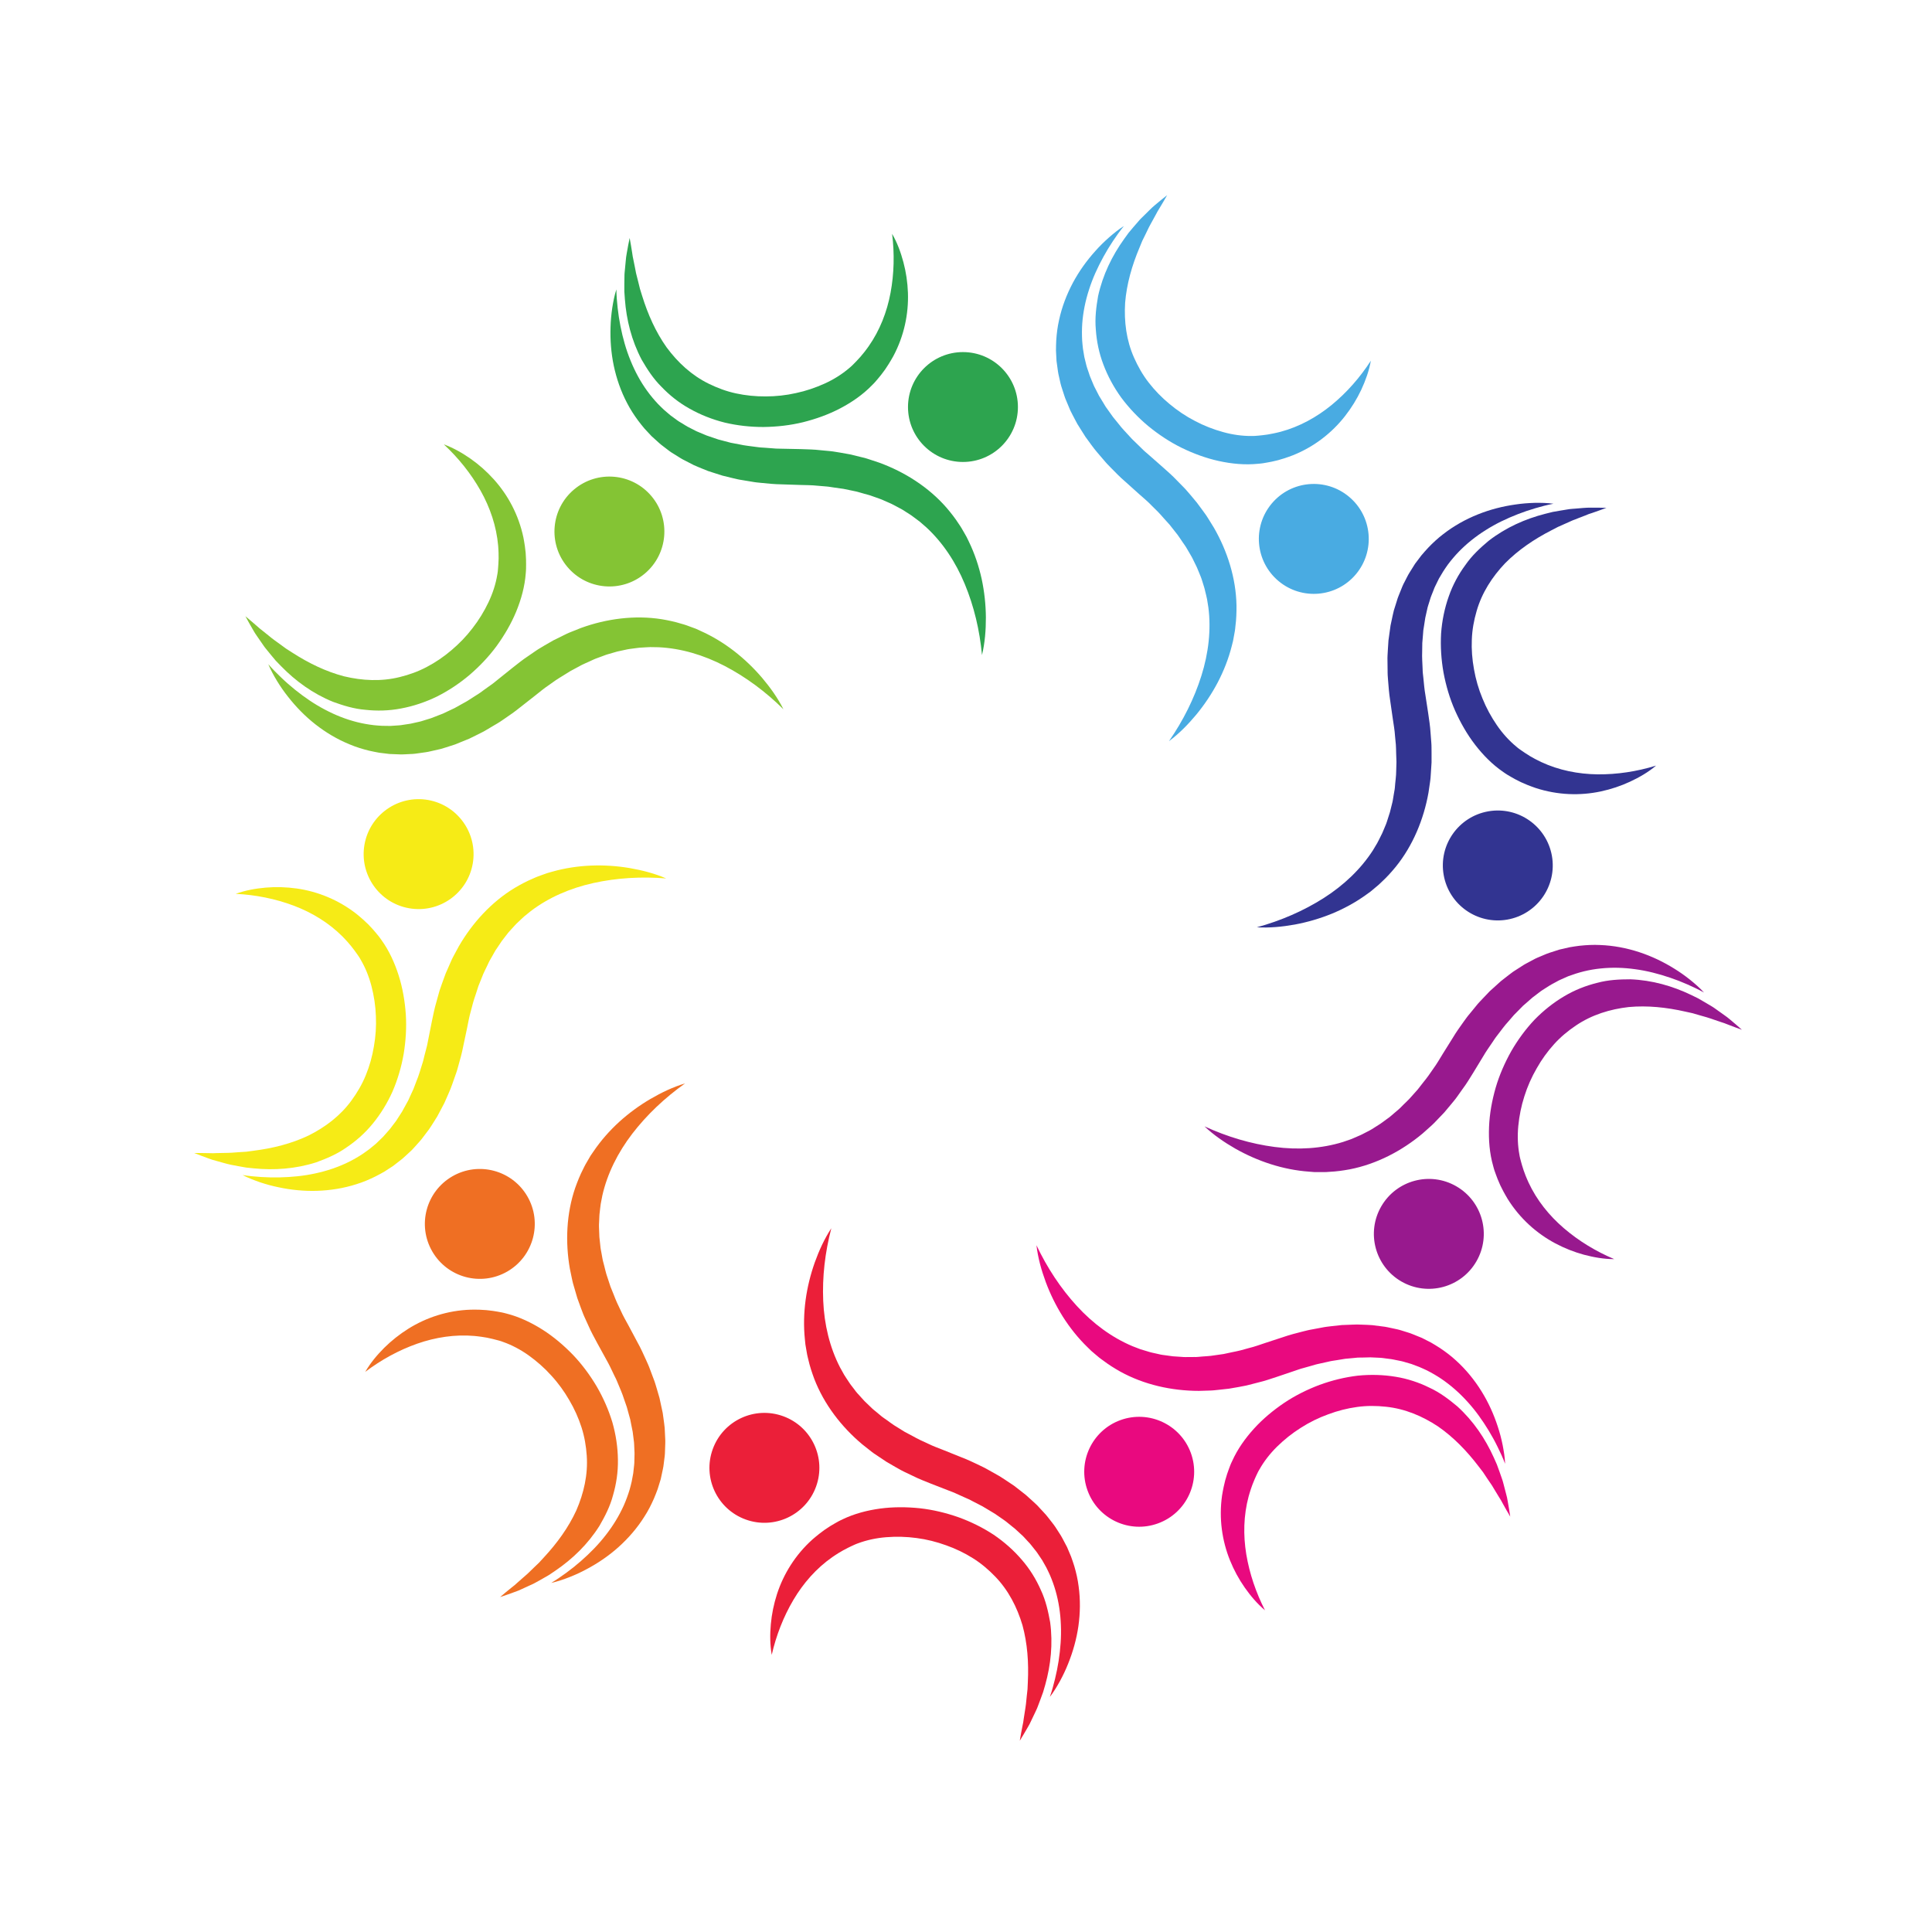 <svg xmlns="http://www.w3.org/2000/svg" xmlns:xlink="http://www.w3.org/1999/xlink" width="500" zoomAndPan="magnify" viewBox="0 0 375 375" height="500" preserveAspectRatio="xMidYMid meet" version="1.0"><defs><clipPath id="2038851778"><path d="M 212 37.875 L 267 37.875 L 267 91 L 212 91 Z M 212 37.875 " clip-rule="nonzero"/></clipPath><clipPath id="414c942efd"><path d="M 288 190 L 338.25 190 L 338.25 245 L 288 245 Z M 288 190 " clip-rule="nonzero"/></clipPath><clipPath id="a5e7e5cc88"><path d="M 149 292 L 205 292 L 205 337.875 L 149 337.875 Z M 149 292 " clip-rule="nonzero"/></clipPath><clipPath id="cf4a09eb62"><path d="M 37.5 172 L 79 172 L 79 227 L 37.5 227 Z M 37.5 172 " clip-rule="nonzero"/></clipPath></defs><path fill="#84c434" d="M 52.078 128.918 C 52.879 129.844 53.723 130.699 54.594 131.523 C 55.453 132.355 56.355 133.137 57.273 133.879 C 59.117 135.359 61.043 136.68 63.074 137.738 C 65.094 138.812 67.195 139.637 69.332 140.172 C 70.398 140.438 71.477 140.629 72.551 140.754 C 73.094 140.793 73.629 140.871 74.168 140.879 C 74.711 140.879 75.246 140.887 75.781 140.902 L 77.391 140.793 C 77.66 140.789 77.926 140.734 78.191 140.695 L 78.988 140.574 C 79.254 140.527 79.52 140.508 79.785 140.449 L 80.574 140.27 C 81.102 140.145 81.629 140.062 82.145 139.875 L 83.695 139.395 L 85.223 138.801 L 85.988 138.504 L 86.734 138.148 L 88.227 137.445 C 88.711 137.18 89.188 136.895 89.68 136.633 C 90.164 136.359 90.66 136.113 91.125 135.789 L 92.543 134.883 C 92.777 134.73 93.02 134.594 93.246 134.422 L 93.93 133.922 C 94.387 133.582 94.848 133.262 95.309 132.934 C 95.777 132.621 96.207 132.234 96.656 131.883 L 99.434 129.656 C 100.438 128.871 101.418 128.066 102.496 127.359 L 104.082 126.27 C 104.34 126.082 104.621 125.926 104.898 125.758 L 105.73 125.258 C 106.293 124.938 106.844 124.609 107.41 124.293 L 109.16 123.43 L 110.035 122.996 C 110.324 122.852 110.641 122.746 110.938 122.617 C 111.547 122.363 112.156 122.121 112.77 121.887 C 117.699 120.098 123.172 119.359 128.422 120.188 C 129.727 120.406 131.02 120.68 132.273 121.074 C 132.59 121.172 132.91 121.242 133.215 121.359 L 134.137 121.699 L 135.055 122.035 L 135.941 122.441 C 138.312 123.496 140.508 124.844 142.512 126.391 C 144.508 127.941 146.32 129.684 147.93 131.574 C 149.527 133.465 150.969 135.484 152.066 137.668 C 148.609 134.25 144.758 131.398 140.66 129.262 C 136.566 127.133 132.195 125.836 127.844 125.629 L 126.215 125.602 C 125.672 125.613 125.133 125.664 124.594 125.691 C 124.055 125.699 123.52 125.801 122.98 125.863 L 122.18 125.969 C 121.91 125.996 121.648 126.07 121.383 126.121 C 120.855 126.242 120.324 126.34 119.797 126.465 C 119.277 126.629 118.754 126.773 118.234 126.918 C 117.707 127.051 117.199 127.262 116.691 127.449 L 115.922 127.73 C 115.668 127.832 115.406 127.914 115.16 128.039 C 114.168 128.527 113.145 128.898 112.18 129.465 L 110.715 130.254 C 110.238 130.535 109.766 130.84 109.293 131.137 C 108.824 131.441 108.332 131.707 107.871 132.031 L 106.492 133.008 C 105.555 133.629 104.688 134.375 103.793 135.074 L 100.906 137.336 C 99.93 138.137 98.867 138.859 97.812 139.582 L 97.02 140.117 C 96.758 140.297 96.469 140.449 96.195 140.617 L 94.531 141.602 C 93.988 141.949 93.398 142.227 92.82 142.52 C 92.242 142.816 91.656 143.102 91.07 143.383 L 89.25 144.121 L 88.344 144.492 L 87.402 144.797 C 86.773 144.996 86.148 145.207 85.512 145.383 L 83.57 145.824 C 82.93 145.988 82.258 146.055 81.602 146.152 L 80.613 146.289 C 80.285 146.344 79.945 146.34 79.613 146.359 L 78.609 146.41 C 78.277 146.418 77.945 146.449 77.609 146.426 L 75.605 146.348 C 74.938 146.273 74.273 146.195 73.613 146.105 C 72.957 146.004 72.309 145.84 71.656 145.711 C 70.363 145.395 69.098 145.004 67.887 144.492 C 65.449 143.504 63.207 142.156 61.203 140.582 C 59.195 139.004 57.43 137.188 55.898 135.227 C 55.125 134.254 54.422 133.234 53.777 132.184 C 53.141 131.125 52.543 130.055 52.078 128.918 " fill-opacity="1" fill-rule="nonzero"/><path fill="#84c434" d="M 86.145 86.25 C 88.02 86.934 89.746 87.93 91.371 89.062 C 93 90.211 94.5 91.543 95.863 93.059 C 98.574 96.074 100.66 99.898 101.594 104.332 C 101.688 104.887 101.809 105.445 101.879 106.016 L 101.98 106.871 L 102.031 107.305 L 102.055 107.734 C 102.09 108.32 102.129 108.898 102.113 109.496 L 102.105 110.379 C 102.109 110.668 102.066 111 102.047 111.305 C 101.859 113.836 101.168 116.328 100.199 118.695 C 99.223 121.062 97.91 123.297 96.398 125.387 C 94.875 127.457 93.086 129.332 91.141 131.004 C 89.184 132.656 87.047 134.074 84.805 135.203 C 82.551 136.297 80.191 137.082 77.844 137.516 C 75.492 137.969 73.152 138.02 70.93 137.773 C 68.68 137.594 66.609 136.938 64.613 136.215 C 60.699 134.617 57.367 132.184 54.574 129.32 L 53.531 128.246 C 53.207 127.867 52.887 127.484 52.57 127.094 L 51.625 125.934 C 51.305 125.562 51.039 125.125 50.75 124.723 L 49.902 123.496 L 49.484 122.879 C 49.355 122.664 49.227 122.449 49.102 122.23 C 48.602 121.363 48.102 120.5 47.637 119.613 C 48.398 120.238 49.133 120.879 49.863 121.512 L 50.406 121.984 L 50.977 122.441 L 52.102 123.34 L 52.66 123.797 C 52.848 123.941 53.031 124.094 53.23 124.23 L 54.387 125.066 L 55.535 125.906 L 56.73 126.672 C 59.895 128.711 63.254 130.352 66.781 131.273 C 70.328 132.121 74.008 132.312 77.602 131.414 C 79.391 130.973 81.156 130.352 82.84 129.453 C 84.523 128.574 86.137 127.477 87.629 126.203 C 89.129 124.941 90.52 123.504 91.719 121.926 C 92.941 120.363 93.973 118.664 94.805 116.918 C 95.641 115.168 96.223 113.352 96.516 111.578 C 96.547 111.352 96.605 111.145 96.621 110.902 L 96.684 110.184 C 96.742 109.703 96.734 109.23 96.766 108.758 L 96.781 108.395 L 96.777 108.043 L 96.77 107.324 C 96.766 106.852 96.715 106.387 96.691 105.91 C 96.359 102.145 95.133 98.523 93.277 95.23 C 91.418 91.93 89 88.91 86.145 86.25 " fill-opacity="1" fill-rule="nonzero"/><path fill="#84c434" d="M 126.457 96.312 C 130.246 100.824 129.656 107.555 125.145 111.34 C 120.629 115.125 113.902 114.535 110.117 110.023 C 106.328 105.512 106.918 98.781 111.434 94.996 C 115.945 91.211 122.672 91.801 126.457 96.312 " fill-opacity="1" fill-rule="nonzero"/><path fill="#2da44f" d="M 119.637 56.172 C 119.656 57.391 119.75 58.594 119.887 59.785 C 120.016 60.977 120.203 62.148 120.43 63.309 C 120.891 65.629 121.52 67.879 122.391 69.992 C 123.25 72.113 124.328 74.102 125.621 75.883 C 126.266 76.773 126.969 77.613 127.711 78.402 C 128.102 78.777 128.465 79.18 128.871 79.539 C 129.285 79.883 129.691 80.23 130.094 80.586 L 131.395 81.543 C 131.605 81.707 131.84 81.836 132.07 81.98 L 132.762 82.398 C 132.992 82.535 133.211 82.691 133.449 82.816 L 134.172 83.188 C 134.652 83.422 135.113 83.699 135.625 83.891 L 137.125 84.52 L 138.676 85.051 L 139.449 85.309 L 140.25 85.52 L 141.848 85.941 C 142.395 86.043 142.941 86.137 143.484 86.25 C 144.031 86.355 144.57 86.48 145.129 86.535 L 146.801 86.754 C 147.078 86.781 147.352 86.836 147.633 86.852 L 148.48 86.906 C 149.047 86.938 149.609 86.988 150.172 87.035 C 150.734 87.098 151.309 87.074 151.879 87.098 L 155.441 87.172 C 156.711 87.219 157.98 87.234 159.262 87.387 L 161.176 87.566 C 161.492 87.594 161.812 87.648 162.133 87.699 L 163.09 87.855 C 163.723 87.973 164.363 88.07 164.996 88.195 L 166.895 88.66 L 167.84 88.887 C 168.16 88.965 168.469 89.086 168.781 89.18 C 169.406 89.375 170.027 89.582 170.645 89.797 C 175.574 91.594 180.242 94.547 183.73 98.559 C 184.59 99.566 185.406 100.605 186.113 101.711 C 186.293 101.988 186.488 102.25 186.648 102.535 L 187.141 103.387 L 187.621 104.234 L 188.047 105.113 C 189.18 107.445 189.992 109.891 190.539 112.363 C 191.07 114.836 191.336 117.34 191.359 119.816 C 191.367 122.293 191.172 124.766 190.605 127.145 C 190.156 122.305 189.039 117.645 187.27 113.379 C 185.508 109.109 182.992 105.309 179.793 102.355 L 178.562 101.285 C 178.141 100.945 177.691 100.641 177.262 100.312 C 176.84 99.973 176.367 99.703 175.918 99.41 L 175.234 98.973 C 175.012 98.82 174.762 98.711 174.523 98.582 C 174.043 98.328 173.57 98.066 173.09 97.824 C 172.59 97.613 172.094 97.383 171.598 97.164 C 171.117 96.926 170.59 96.762 170.078 96.574 L 169.305 96.301 C 169.047 96.211 168.797 96.113 168.527 96.047 C 167.453 95.781 166.43 95.406 165.328 95.219 L 163.699 94.883 C 163.152 94.797 162.594 94.73 162.039 94.652 C 161.484 94.582 160.941 94.461 160.375 94.422 L 158.691 94.281 C 157.574 94.156 156.43 94.164 155.297 94.129 L 151.633 94.008 C 150.367 93.992 149.09 93.863 147.82 93.734 L 146.867 93.637 C 146.547 93.609 146.23 93.543 145.91 93.492 L 144.004 93.176 C 143.367 93.09 142.738 92.926 142.102 92.777 C 141.473 92.633 140.84 92.473 140.211 92.312 L 138.34 91.715 L 137.41 91.414 L 136.492 91.043 C 135.879 90.789 135.266 90.547 134.668 90.277 L 132.895 89.363 C 132.297 89.082 131.742 88.699 131.176 88.352 L 130.328 87.824 C 130.043 87.648 129.785 87.43 129.52 87.234 L 128.719 86.621 C 128.457 86.418 128.188 86.223 127.941 85.992 L 126.453 84.645 C 125.992 84.156 125.535 83.672 125.09 83.18 C 124.645 82.68 124.258 82.137 123.844 81.617 C 123.059 80.547 122.336 79.434 121.734 78.266 C 120.504 75.938 119.656 73.465 119.129 70.969 C 118.609 68.469 118.422 65.945 118.508 63.461 C 118.539 62.215 118.66 60.98 118.84 59.762 C 119.031 58.543 119.266 57.34 119.637 56.172 " fill-opacity="1" fill-rule="nonzero"/><path fill="#2da44f" d="M 173.16 45.387 C 174.156 47.109 174.84 48.98 175.352 50.898 C 175.867 52.82 176.156 54.812 176.23 56.84 C 176.367 60.898 175.508 65.172 173.375 69.164 C 173.086 69.652 172.82 70.152 172.508 70.633 L 172.035 71.359 L 171.797 71.719 L 171.539 72.07 C 171.191 72.539 170.848 73.008 170.453 73.453 L 169.879 74.125 C 169.695 74.348 169.445 74.578 169.23 74.801 C 167.469 76.613 165.336 78.086 163.07 79.27 C 160.801 80.461 158.359 81.328 155.863 81.953 C 153.359 82.562 150.781 82.848 148.219 82.879 C 145.656 82.887 143.109 82.602 140.664 82.023 C 138.234 81.41 135.926 80.496 133.848 79.32 C 131.75 78.156 129.934 76.691 128.387 75.074 C 126.781 73.484 125.613 71.652 124.547 69.82 C 122.578 66.078 121.59 62.074 121.289 58.086 L 121.184 56.59 C 121.176 56.094 121.18 55.59 121.184 55.094 L 121.207 53.598 C 121.199 53.105 121.277 52.602 121.316 52.105 L 121.457 50.621 L 121.535 49.875 C 121.57 49.633 121.613 49.383 121.656 49.137 C 121.828 48.152 122.004 47.168 122.215 46.191 C 122.402 47.156 122.551 48.117 122.703 49.07 L 122.812 49.789 L 122.957 50.5 L 123.242 51.914 L 123.379 52.617 C 123.422 52.852 123.465 53.09 123.531 53.32 L 123.883 54.707 L 124.223 56.086 L 124.645 57.441 C 125.758 61.035 127.281 64.449 129.391 67.426 C 131.559 70.355 134.258 72.867 137.582 74.488 C 139.238 75.297 140.992 75.961 142.855 76.359 C 144.715 76.762 146.652 76.957 148.613 76.945 C 150.57 76.945 152.562 76.734 154.496 76.297 C 156.438 75.887 158.32 75.242 160.086 74.441 C 161.848 73.637 163.461 72.621 164.824 71.453 C 164.992 71.301 165.172 71.176 165.34 71 L 165.852 70.492 C 166.203 70.164 166.5 69.797 166.832 69.449 L 167.074 69.184 L 167.297 68.906 L 167.75 68.363 C 168.055 67.992 168.312 67.602 168.602 67.219 C 170.77 64.129 172.156 60.566 172.852 56.844 C 173.547 53.121 173.637 49.258 173.16 45.387 " fill-opacity="1" fill-rule="nonzero"/><path fill="#2da44f" d="M 197.578 79.004 C 197.578 84.895 192.801 89.668 186.91 89.668 C 181.02 89.668 176.242 84.895 176.242 79.004 C 176.242 73.113 181.02 68.34 186.91 68.34 C 192.801 68.34 197.578 73.113 197.578 79.004 " fill-opacity="1" fill-rule="nonzero"/><path fill="#49abe2" d="M 218.148 43.871 C 217.383 44.816 216.68 45.801 216.016 46.801 C 215.352 47.793 214.738 48.816 214.172 49.848 C 213.035 51.918 212.062 54.051 211.375 56.23 C 210.668 58.402 210.223 60.621 210.062 62.816 C 209.988 63.914 209.988 65.008 210.047 66.09 C 210.102 66.629 210.125 67.172 210.203 67.699 C 210.305 68.234 210.387 68.766 210.469 69.297 L 210.852 70.863 C 210.906 71.125 211.004 71.375 211.086 71.633 L 211.348 72.398 C 211.434 72.648 211.5 72.91 211.609 73.156 L 211.922 73.906 C 212.141 74.398 212.309 74.906 212.582 75.379 L 213.324 76.828 L 214.176 78.227 L 214.598 78.93 L 215.078 79.602 L 216.035 80.945 C 216.379 81.379 216.746 81.805 217.09 82.242 C 217.438 82.672 217.766 83.113 218.164 83.52 L 219.301 84.754 C 219.492 84.957 219.672 85.172 219.879 85.367 L 220.492 85.957 C 220.902 86.344 221.301 86.742 221.703 87.141 C 222.09 87.551 222.551 87.906 222.973 88.281 L 225.648 90.637 C 226.594 91.484 227.562 92.312 228.441 93.254 L 229.789 94.625 C 230.02 94.844 230.227 95.094 230.438 95.34 L 231.074 96.074 C 231.488 96.57 231.906 97.055 232.312 97.559 L 233.473 99.129 L 234.043 99.918 C 234.238 100.18 234.398 100.469 234.578 100.742 C 234.93 101.301 235.273 101.859 235.613 102.418 C 238.234 106.961 239.91 112.227 240.004 117.539 C 240.012 118.863 239.973 120.184 239.801 121.484 C 239.766 121.812 239.742 122.141 239.688 122.461 L 239.512 123.43 L 239.336 124.391 L 239.098 125.336 C 238.469 127.855 237.516 130.254 236.344 132.492 C 235.164 134.73 233.758 136.816 232.18 138.73 C 230.598 140.629 228.859 142.398 226.898 143.859 C 229.664 139.859 231.805 135.57 233.191 131.164 C 234.578 126.766 235.098 122.23 234.547 117.918 L 234.289 116.305 C 234.188 115.777 234.039 115.25 233.918 114.727 C 233.816 114.199 233.629 113.684 233.473 113.164 L 233.23 112.395 C 233.16 112.137 233.035 111.891 232.941 111.637 C 232.734 111.137 232.535 110.629 232.324 110.141 C 232.078 109.652 231.844 109.16 231.609 108.676 C 231.387 108.18 231.086 107.719 230.816 107.242 L 230.406 106.539 C 230.266 106.305 230.137 106.062 229.969 105.84 C 229.32 104.949 228.777 104.004 228.051 103.152 L 227.023 101.848 C 226.656 101.426 226.277 101.016 225.898 100.602 C 225.516 100.191 225.176 99.754 224.773 99.359 L 223.574 98.172 C 222.797 97.352 221.918 96.625 221.066 95.871 L 218.34 93.422 C 217.379 92.598 216.488 91.676 215.594 90.762 L 214.926 90.074 C 214.699 89.844 214.5 89.59 214.285 89.348 L 213.031 87.883 C 212.598 87.402 212.223 86.875 211.828 86.355 C 211.441 85.836 211.059 85.309 210.68 84.781 L 209.633 83.121 L 209.113 82.289 L 208.648 81.418 C 208.344 80.828 208.027 80.254 207.742 79.656 L 206.973 77.824 C 206.699 77.223 206.516 76.566 206.305 75.938 L 206 74.988 C 205.891 74.676 205.836 74.336 205.754 74.016 L 205.535 73.035 C 205.465 72.711 205.383 72.387 205.344 72.055 L 205.07 70.062 C 205.027 69.398 204.988 68.727 204.965 68.062 C 204.949 67.398 205 66.727 205.016 66.066 C 205.102 64.738 205.266 63.426 205.559 62.141 C 206.109 59.574 207.055 57.129 208.25 54.879 C 209.457 52.629 210.938 50.574 212.598 48.73 C 213.422 47.793 214.309 46.926 215.23 46.113 C 216.16 45.297 217.117 44.523 218.148 43.871 " fill-opacity="1" fill-rule="nonzero"/><g clip-path="url(#2038851778)"><path fill="#49abe2" d="M 266.086 70.012 C 265.734 71.973 265.059 73.844 264.223 75.648 C 263.379 77.445 262.32 79.16 261.07 80.762 C 258.57 83.957 255.168 86.676 250.965 88.363 C 250.43 88.555 249.906 88.77 249.355 88.938 L 248.531 89.184 L 248.117 89.309 L 247.688 89.414 C 247.129 89.543 246.559 89.688 245.973 89.773 L 245.102 89.922 C 244.809 89.969 244.477 89.988 244.172 90.02 C 241.652 90.277 239.074 90.031 236.574 89.484 C 234.07 88.934 231.641 88.031 229.328 86.906 C 227.02 85.766 224.863 84.328 222.879 82.703 C 220.91 81.062 219.145 79.203 217.641 77.188 C 216.172 75.16 214.996 72.969 214.16 70.738 C 213.305 68.5 212.852 66.203 212.699 63.973 C 212.492 61.723 212.777 59.574 213.137 57.484 C 214.043 53.352 215.855 49.645 218.188 46.395 L 219.066 45.184 C 219.383 44.797 219.703 44.414 220.031 44.035 L 221.012 42.906 C 221.32 42.523 221.703 42.191 222.051 41.836 L 223.113 40.785 L 223.648 40.27 C 223.836 40.105 224.023 39.941 224.219 39.773 C 224.988 39.137 225.75 38.492 226.539 37.879 C 226.062 38.738 225.562 39.574 225.062 40.406 L 224.688 41.02 L 224.344 41.66 L 223.648 42.926 L 223.301 43.555 C 223.184 43.762 223.066 43.969 222.965 44.191 L 222.344 45.48 L 221.715 46.75 L 221.176 48.062 C 219.711 51.531 218.684 55.125 218.387 58.766 C 218.164 62.395 218.617 66.055 220.125 69.438 C 220.875 71.121 221.789 72.754 222.965 74.262 C 224.129 75.766 225.484 77.16 226.996 78.406 C 228.5 79.664 230.156 80.789 231.918 81.695 C 233.668 82.629 235.523 83.348 237.395 83.863 C 239.258 84.383 241.152 84.641 242.941 84.625 C 243.172 84.613 243.391 84.633 243.629 84.605 L 244.344 84.547 C 244.832 84.52 245.289 84.43 245.773 84.379 L 246.125 84.328 L 247.176 84.129 C 247.645 84.047 248.094 83.914 248.559 83.809 C 252.207 82.832 255.559 80.988 258.484 78.594 C 261.41 76.188 263.961 73.289 266.086 70.012 " fill-opacity="1" fill-rule="nonzero"/></g><path fill="#49abe2" d="M 263.18 111.461 C 259.395 115.973 252.664 116.559 248.152 112.773 C 243.641 108.984 243.051 102.258 246.836 97.742 C 250.621 93.23 257.352 92.641 261.863 96.434 C 266.375 100.219 266.965 106.949 263.18 111.461 " fill-opacity="1" fill-rule="nonzero"/><path fill="#323491" d="M 301.523 97.773 C 300.324 98 299.156 98.301 298.008 98.645 C 296.855 98.98 295.73 99.367 294.629 99.793 C 292.426 100.648 290.316 101.656 288.391 102.883 C 286.449 104.098 284.684 105.508 283.152 107.086 C 282.387 107.879 281.684 108.711 281.031 109.582 C 280.73 110.027 280.398 110.461 280.121 110.922 C 279.852 111.391 279.574 111.848 279.293 112.309 L 278.586 113.754 C 278.453 113.988 278.367 114.246 278.27 114.5 L 277.973 115.25 C 277.879 115.504 277.766 115.742 277.684 116 L 277.445 116.773 C 277.293 117.293 277.098 117.789 277 118.332 L 276.645 119.918 L 276.395 121.535 L 276.266 122.344 L 276.203 123.164 L 276.066 124.812 C 276.055 125.367 276.062 125.926 276.043 126.477 C 276.035 127.035 276.008 127.586 276.051 128.148 L 276.129 129.828 C 276.141 130.109 276.137 130.387 276.172 130.672 L 276.266 131.512 C 276.328 132.078 276.379 132.637 276.434 133.199 C 276.473 133.766 276.59 134.332 276.668 134.895 L 277.207 138.41 C 277.387 139.676 277.59 140.93 277.668 142.215 L 277.816 144.133 C 277.848 144.449 277.848 144.77 277.855 145.094 L 277.863 146.066 C 277.863 146.711 277.875 147.355 277.863 148.004 L 277.738 149.949 L 277.672 150.926 C 277.656 151.25 277.59 151.578 277.555 151.898 C 277.465 152.547 277.367 153.199 277.27 153.844 C 276.352 159.012 274.254 164.121 270.91 168.25 C 270.07 169.27 269.188 170.258 268.219 171.145 C 267.977 171.367 267.754 171.605 267.5 171.816 L 266.746 172.449 L 266 173.07 L 265.207 173.641 C 263.105 175.164 260.836 176.387 258.5 177.352 C 256.152 178.305 253.742 179.004 251.301 179.457 C 248.863 179.895 246.395 180.129 243.953 179.988 C 248.641 178.703 253.035 176.793 256.934 174.312 C 260.828 171.832 264.137 168.691 266.492 165.031 L 267.324 163.633 C 267.59 163.156 267.812 162.668 268.059 162.184 C 268.32 161.711 268.504 161.195 268.719 160.707 L 269.031 159.957 C 269.141 159.711 269.199 159.441 269.293 159.188 C 269.457 158.672 269.633 158.16 269.785 157.645 C 269.906 157.109 270.047 156.586 270.18 156.062 C 270.332 155.543 270.395 154.996 270.488 154.461 L 270.625 153.652 C 270.676 153.383 270.73 153.117 270.746 152.844 C 270.816 151.742 271.008 150.664 271.004 149.551 L 271.051 147.883 C 271.039 147.328 271.012 146.77 270.992 146.211 C 270.965 145.648 270.988 145.098 270.934 144.535 L 270.773 142.848 C 270.707 141.727 270.496 140.602 270.336 139.477 L 269.816 135.852 C 269.617 134.598 269.523 133.32 269.422 132.047 L 269.352 131.094 C 269.324 130.773 269.344 130.449 269.332 130.125 L 269.309 128.191 C 269.285 127.555 269.344 126.902 269.375 126.254 C 269.41 125.602 269.449 124.957 269.5 124.309 L 269.77 122.363 L 269.906 121.391 L 270.113 120.426 C 270.254 119.781 270.379 119.137 270.543 118.496 L 271.141 116.59 C 271.312 115.957 271.598 115.344 271.84 114.719 L 272.211 113.797 C 272.328 113.488 272.504 113.191 272.652 112.895 L 273.109 112 C 273.266 111.707 273.41 111.406 273.598 111.129 L 274.66 109.43 C 275.062 108.895 275.465 108.352 275.871 107.828 C 276.289 107.309 276.754 106.828 277.195 106.332 C 278.113 105.371 279.082 104.469 280.129 103.676 C 282.207 102.059 284.496 100.789 286.867 99.84 C 289.23 98.891 291.688 98.27 294.152 97.922 C 295.383 97.738 296.617 97.641 297.844 97.605 C 299.082 97.586 300.309 97.605 301.523 97.773 " fill-opacity="1" fill-rule="nonzero"/><path fill="#323491" d="M 321.441 148.605 C 319.914 149.891 318.191 150.883 316.391 151.723 C 314.59 152.562 312.676 153.195 310.688 153.621 C 306.723 154.461 302.363 154.352 298.059 152.945 C 297.531 152.746 296.988 152.574 296.457 152.352 L 295.668 152.008 L 295.27 151.84 L 294.879 151.645 C 294.359 151.387 293.836 151.129 293.328 150.816 L 292.57 150.371 C 292.312 150.227 292.051 150.02 291.793 149.852 C 289.695 148.426 287.883 146.578 286.32 144.559 C 284.754 142.527 283.473 140.27 282.426 137.922 C 281.387 135.566 280.66 133.074 280.188 130.559 C 279.738 128.031 279.574 125.477 279.715 122.969 C 279.895 120.469 280.398 118.035 281.195 115.789 C 281.977 113.52 283.105 111.469 284.43 109.668 C 285.711 107.812 287.312 106.34 288.938 104.977 C 292.277 102.387 296.055 100.719 299.926 99.727 L 301.379 99.367 C 301.871 99.273 302.363 99.188 302.855 99.109 L 304.328 98.867 C 304.816 98.777 305.324 98.766 305.82 98.719 L 307.305 98.594 L 308.055 98.547 C 308.301 98.535 308.551 98.535 308.801 98.535 C 309.809 98.535 310.801 98.535 311.801 98.574 C 310.879 98.926 309.961 99.238 309.051 99.559 L 308.359 99.785 L 307.688 100.059 L 306.34 100.578 L 305.676 100.844 C 305.449 100.922 305.227 101.004 305.008 101.109 L 303.699 101.695 L 302.402 102.273 L 301.145 102.922 C 297.797 104.641 294.699 106.734 292.133 109.332 C 289.625 111.973 287.621 115.066 286.605 118.629 C 286.09 120.395 285.746 122.238 285.68 124.145 C 285.598 126.043 285.746 127.984 286.102 129.914 C 286.441 131.84 286.992 133.766 287.758 135.594 C 288.5 137.434 289.457 139.176 290.555 140.777 C 291.652 142.371 292.934 143.785 294.324 144.926 C 294.5 145.066 294.656 145.219 294.859 145.355 L 295.445 145.766 C 295.836 146.059 296.246 146.289 296.645 146.551 L 296.949 146.75 L 297.258 146.922 L 297.879 147.273 C 298.293 147.5 298.719 147.695 299.145 147.91 C 302.57 149.508 306.32 150.254 310.098 150.301 C 313.891 150.332 317.707 149.754 321.441 148.605 " fill-opacity="1" fill-rule="nonzero"/><path fill="#323491" d="M 292.574 178.492 C 286.773 179.512 281.238 175.641 280.219 169.84 C 279.191 164.035 283.07 158.504 288.871 157.48 C 294.672 156.461 300.199 160.332 301.227 166.133 C 302.246 171.938 298.375 177.465 292.574 178.492 " fill-opacity="1" fill-rule="nonzero"/><path fill="#98198e" d="M 330.746 192.648 C 329.676 192.059 328.59 191.539 327.488 191.059 C 326.398 190.578 325.285 190.148 324.164 189.77 C 321.93 189.012 319.664 188.426 317.395 188.125 C 315.137 187.805 312.875 187.75 310.684 187.98 C 309.59 188.09 308.516 188.277 307.461 188.531 C 306.934 188.676 306.406 188.793 305.898 188.969 C 305.387 189.152 304.879 189.328 304.371 189.496 L 302.898 190.152 C 302.645 190.254 302.41 190.387 302.176 190.52 L 301.465 190.902 C 301.238 191.039 300.992 191.145 300.77 191.297 L 300.086 191.73 C 299.637 192.031 299.168 192.289 298.746 192.637 L 297.453 193.621 L 296.219 194.703 L 295.602 195.238 L 295.023 195.828 L 293.863 197.004 C 293.496 197.422 293.141 197.855 292.773 198.266 C 292.41 198.684 292.031 199.09 291.699 199.551 L 290.68 200.887 C 290.516 201.109 290.336 201.316 290.176 201.559 L 289.707 202.262 C 289.395 202.738 289.066 203.199 288.75 203.668 C 288.418 204.121 288.145 204.629 287.844 205.109 L 285.992 208.156 C 285.32 209.238 284.668 210.332 283.898 211.355 L 282.785 212.926 C 282.605 213.188 282.398 213.441 282.195 213.691 L 281.578 214.438 C 281.164 214.938 280.758 215.434 280.332 215.926 L 278.984 217.336 L 278.305 218.039 C 278.09 218.273 277.824 218.484 277.59 218.707 C 277.105 219.148 276.613 219.586 276.121 220.016 C 272.102 223.383 267.207 225.949 261.988 226.965 C 260.691 227.203 259.379 227.391 258.066 227.449 C 257.742 227.469 257.414 227.504 257.082 227.504 L 256.105 227.504 L 255.129 227.5 L 254.156 227.422 C 251.566 227.242 249.043 226.727 246.629 225.957 C 244.223 225.184 241.922 224.168 239.766 222.945 C 237.617 221.711 235.574 220.305 233.793 218.629 C 238.211 220.656 242.805 222.023 247.387 222.621 C 251.961 223.227 256.516 222.949 260.672 221.656 L 262.215 221.125 C 262.719 220.93 263.207 220.691 263.703 220.484 C 264.207 220.289 264.684 220.016 265.164 219.773 L 265.879 219.402 C 266.125 219.285 266.344 219.121 266.578 218.984 C 267.031 218.688 267.496 218.414 267.949 218.113 C 268.379 217.789 268.824 217.477 269.262 217.156 C 269.715 216.859 270.117 216.484 270.531 216.133 L 271.156 215.602 C 271.363 215.422 271.578 215.258 271.77 215.059 C 272.531 214.258 273.367 213.555 274.082 212.699 L 275.188 211.457 C 275.543 211.023 275.875 210.578 276.219 210.133 C 276.559 209.688 276.93 209.277 277.246 208.809 L 278.211 207.422 C 278.879 206.52 279.441 205.52 280.043 204.551 L 281.984 201.445 C 282.629 200.359 283.375 199.312 284.121 198.273 L 284.684 197.5 C 284.867 197.238 285.086 196.996 285.289 196.746 L 286.512 195.25 C 286.902 194.746 287.367 194.281 287.809 193.809 C 288.254 193.332 288.703 192.863 289.156 192.398 L 290.613 191.082 L 291.34 190.426 L 292.121 189.816 C 292.645 189.41 293.16 189 293.695 188.613 L 295.371 187.535 C 295.91 187.16 296.523 186.875 297.109 186.551 L 297.988 186.082 C 298.281 185.926 298.598 185.816 298.906 185.68 L 299.828 185.289 C 300.141 185.164 300.445 185.027 300.77 184.93 L 302.676 184.316 C 303.328 184.16 303.98 184.008 304.629 183.867 C 305.285 183.734 305.953 183.668 306.605 183.57 C 307.922 183.43 309.25 183.359 310.562 183.426 C 313.195 183.523 315.758 184.023 318.184 184.816 C 320.609 185.613 322.891 186.711 325 188.027 C 326.059 188.676 327.07 189.398 328.031 190.164 C 328.992 190.938 329.922 191.742 330.746 192.648 " fill-opacity="1" fill-rule="nonzero"/><g clip-path="url(#414c942efd)"><path fill="#98198e" d="M 313.324 244.395 C 311.332 244.395 309.371 244.051 307.453 243.543 C 305.531 243.023 303.664 242.281 301.867 241.328 C 298.285 239.418 295.016 236.535 292.625 232.695 C 292.344 232.199 292.043 231.719 291.781 231.207 L 291.395 230.441 L 291.199 230.051 L 291.027 229.652 C 290.793 229.117 290.559 228.582 290.371 228.02 L 290.07 227.184 C 289.973 226.914 289.902 226.59 289.816 226.289 C 289.121 223.852 288.918 221.273 289.023 218.715 C 289.125 216.152 289.598 213.609 290.305 211.133 C 291.027 208.66 292.07 206.289 293.32 204.055 C 294.602 201.832 296.117 199.766 297.84 197.938 C 299.59 196.141 301.539 194.598 303.59 193.387 C 305.652 192.152 307.832 191.309 310 190.773 C 312.18 190.18 314.348 190.086 316.465 190.082 C 320.695 190.246 324.66 191.395 328.262 193.125 L 329.609 193.785 C 330.047 194.027 330.48 194.277 330.902 194.535 L 332.188 195.297 C 332.621 195.539 333.02 195.863 333.43 196.141 L 334.645 197.004 L 335.246 197.441 C 335.445 197.598 335.633 197.758 335.828 197.914 C 336.598 198.559 337.359 199.203 338.098 199.875 C 337.172 199.555 336.266 199.203 335.359 198.855 L 334.684 198.594 L 333.996 198.367 L 332.629 197.902 L 331.945 197.668 C 331.723 197.594 331.5 197.512 331.266 197.453 L 329.887 197.059 L 328.527 196.664 L 327.141 196.359 C 323.469 195.523 319.754 195.133 316.125 195.469 C 312.504 195.883 308.977 196.965 305.91 199.035 C 304.379 200.062 302.93 201.25 301.652 202.668 C 300.375 204.078 299.23 205.656 298.273 207.363 C 297.289 209.059 296.477 210.883 295.883 212.777 C 295.273 214.664 294.887 216.621 294.699 218.547 C 294.516 220.477 294.59 222.383 294.918 224.145 C 294.965 224.367 294.984 224.582 295.055 224.816 L 295.238 225.512 C 295.348 225.988 295.512 226.426 295.648 226.883 L 295.758 227.227 L 295.883 227.559 L 296.129 228.227 C 296.301 228.676 296.508 229.094 296.691 229.531 C 298.285 232.957 300.68 235.938 303.555 238.402 C 306.43 240.867 309.734 242.879 313.324 244.395 " fill-opacity="1" fill-rule="nonzero"/></g><path fill="#98198e" d="M 272.004 248.734 C 266.902 245.789 265.152 239.266 268.098 234.164 C 271.047 229.062 277.566 227.312 282.668 230.258 C 287.773 233.203 289.52 239.727 286.57 244.828 C 283.625 249.93 277.105 251.676 272.004 248.734 " fill-opacity="1" fill-rule="nonzero"/><path fill="#e9097f" d="M 292.141 284.121 C 291.707 282.977 291.203 281.879 290.668 280.809 C 290.145 279.73 289.562 278.688 288.953 277.676 C 287.73 275.664 286.371 273.754 284.824 272.066 C 283.293 270.371 281.602 268.879 279.781 267.645 C 278.871 267.027 277.918 266.48 276.953 265.988 C 276.453 265.77 275.977 265.52 275.477 265.324 C 274.961 265.137 274.461 264.945 273.965 264.754 L 272.414 264.301 C 272.16 264.219 271.895 264.176 271.633 264.121 L 270.84 263.961 C 270.57 263.914 270.32 263.844 270.047 263.809 L 269.242 263.707 C 268.707 263.645 268.184 263.543 267.637 263.535 L 266.008 263.461 L 264.375 263.5 L 263.559 263.508 L 262.73 263.59 L 261.09 263.742 C 260.543 263.832 259.996 263.934 259.445 264.012 C 258.898 264.098 258.348 264.164 257.801 264.309 L 256.16 264.672 C 255.891 264.738 255.609 264.781 255.344 264.863 L 254.523 265.102 C 253.98 265.262 253.434 265.41 252.887 265.562 C 252.344 265.695 251.809 265.91 251.266 266.086 L 247.891 267.227 C 246.684 267.621 245.488 268.043 244.23 268.336 L 242.367 268.816 C 242.062 268.906 241.738 268.965 241.426 269.023 L 240.473 269.207 C 239.836 269.316 239.207 269.441 238.566 269.539 L 236.621 269.754 L 235.656 269.855 C 235.332 269.898 235 269.891 234.672 269.91 C 234.016 269.938 233.359 269.957 232.707 269.969 C 227.461 269.965 222.062 268.785 217.418 266.211 C 216.266 265.559 215.145 264.859 214.102 264.059 C 213.84 263.863 213.559 263.684 213.312 263.473 L 212.559 262.84 L 211.816 262.207 L 211.117 261.523 C 209.254 259.723 207.656 257.699 206.297 255.566 C 204.949 253.418 203.84 251.164 202.98 248.84 C 202.121 246.516 201.461 244.129 201.176 241.699 C 203.258 246.094 205.902 250.094 209.02 253.496 C 212.141 256.898 215.805 259.613 219.82 261.297 L 221.34 261.883 C 221.852 262.051 222.383 262.188 222.895 262.352 C 223.41 262.527 223.945 262.613 224.469 262.738 L 225.262 262.918 C 225.516 262.984 225.797 262.996 226.059 263.039 C 226.598 263.109 227.129 263.199 227.668 263.258 C 228.211 263.285 228.75 263.336 229.293 263.367 C 229.828 263.426 230.379 263.406 230.926 263.398 L 231.746 263.395 C 232.02 263.395 232.285 263.406 232.562 263.371 C 233.66 263.25 234.754 263.25 235.852 263.051 L 237.496 262.816 C 238.043 262.703 238.59 262.582 239.133 262.465 C 239.68 262.34 240.234 262.262 240.773 262.109 L 242.406 261.66 C 243.5 261.402 244.57 261 245.652 260.645 L 249.137 259.504 C 250.328 259.09 251.57 258.773 252.812 258.457 L 253.742 258.227 C 254.047 258.145 254.371 258.098 254.688 258.035 L 256.586 257.68 C 257.215 257.543 257.863 257.484 258.512 257.402 C 259.156 257.324 259.801 257.254 260.445 257.191 L 262.41 257.117 L 263.391 257.086 L 264.375 257.117 C 265.039 257.145 265.699 257.156 266.355 257.211 L 268.332 257.461 C 268.988 257.523 269.645 257.695 270.293 257.824 L 271.27 258.035 C 271.594 258.102 271.914 258.215 272.23 258.309 L 273.195 258.609 C 273.508 258.707 273.828 258.801 274.141 258.938 L 275.996 259.691 C 276.598 259.992 277.191 260.293 277.781 260.602 C 278.367 260.926 278.922 261.297 279.484 261.645 C 280.59 262.383 281.648 263.18 282.617 264.078 C 284.566 265.84 286.211 267.879 287.555 270.043 C 288.902 272.211 289.941 274.516 290.711 276.883 C 291.105 278.062 291.418 279.262 291.66 280.469 C 291.895 281.676 292.094 282.895 292.141 284.121 " fill-opacity="1" fill-rule="nonzero"/><path fill="#e9097f" d="M 245.539 312.562 C 244.012 311.277 242.73 309.754 241.59 308.129 C 240.449 306.5 239.496 304.73 238.73 302.844 C 237.219 299.078 236.562 294.77 237.199 290.289 C 237.305 289.73 237.379 289.172 237.512 288.609 L 237.809 287.348 L 237.934 286.934 C 238.098 286.367 238.262 285.812 238.48 285.262 L 238.789 284.43 C 238.883 284.156 239.043 283.859 239.168 283.578 C 240.207 281.266 241.707 279.16 243.426 277.27 C 245.152 275.371 247.152 273.723 249.285 272.281 C 251.426 270.848 253.746 269.703 256.145 268.797 C 258.555 267.918 261.043 267.312 263.539 267.016 C 266.031 266.766 268.512 266.836 270.871 267.227 C 273.238 267.605 275.449 268.359 277.453 269.348 C 279.508 270.289 281.23 271.617 282.855 272.969 C 285.992 275.816 288.285 279.242 289.934 282.883 L 290.543 284.258 C 290.723 284.719 290.891 285.188 291.055 285.664 L 291.547 287.074 C 291.723 287.539 291.82 288.035 291.957 288.516 L 292.332 289.957 L 292.516 290.684 C 292.562 290.926 292.605 291.172 292.652 291.418 C 292.824 292.406 293 293.387 293.137 294.375 C 292.629 293.535 292.16 292.684 291.688 291.836 L 291.34 291.203 L 290.957 290.586 L 290.207 289.352 L 289.836 288.734 C 289.719 288.531 289.598 288.324 289.457 288.129 L 288.652 286.949 L 287.867 285.762 L 287.004 284.637 C 284.723 281.637 282.125 278.953 279.125 276.875 C 276.09 274.863 272.691 273.43 269.012 273.047 C 267.18 272.848 265.305 272.828 263.422 273.09 C 261.531 273.348 259.641 273.828 257.805 274.516 C 255.969 275.18 254.168 276.055 252.504 277.125 C 250.82 278.18 249.27 279.426 247.887 280.781 C 246.504 282.141 245.336 283.648 244.457 285.215 C 244.344 285.418 244.223 285.594 244.125 285.816 L 243.816 286.465 C 243.598 286.898 243.445 287.34 243.254 287.781 L 243.117 288.117 L 242.996 288.449 L 242.762 289.125 C 242.605 289.57 242.488 290.031 242.352 290.48 C 241.375 294.133 241.289 297.953 241.902 301.688 C 242.527 305.422 243.762 309.082 245.539 312.562 " fill-opacity="1" fill-rule="nonzero"/><path fill="#e9097f" d="M 211.098 289.32 C 209.078 283.785 211.93 277.664 217.469 275.645 C 223.004 273.637 229.125 276.488 231.145 282.023 C 233.152 287.559 230.301 293.68 224.762 295.691 C 219.23 297.711 213.109 294.859 211.098 289.32 " fill-opacity="1" fill-rule="nonzero"/><path fill="#eb1f39" d="M 203.777 329.371 C 204.176 328.219 204.496 327.055 204.777 325.891 C 205.066 324.727 205.289 323.559 205.477 322.391 C 205.832 320.055 206.016 317.723 205.918 315.441 C 205.836 313.152 205.496 310.918 204.895 308.805 C 204.594 307.746 204.219 306.715 203.793 305.723 C 203.551 305.23 203.352 304.734 203.094 304.258 C 202.82 303.797 202.559 303.32 202.301 302.852 L 201.402 301.512 C 201.266 301.281 201.082 301.078 200.918 300.867 L 200.418 300.238 C 200.242 300.031 200.094 299.812 199.91 299.609 L 199.355 299.016 C 198.984 298.629 198.652 298.207 198.23 297.855 L 197.035 296.754 L 195.762 295.727 L 195.121 295.215 L 194.445 294.742 L 193.086 293.805 C 192.613 293.52 192.125 293.246 191.656 292.949 C 191.172 292.668 190.715 292.363 190.207 292.121 L 188.711 291.348 C 188.461 291.219 188.219 291.078 187.961 290.969 L 187.184 290.625 C 186.664 290.402 186.152 290.16 185.637 289.926 C 185.133 289.672 184.582 289.5 184.055 289.285 L 180.734 287.992 C 179.555 287.516 178.367 287.066 177.219 286.488 L 175.48 285.66 C 175.191 285.527 174.91 285.363 174.629 285.211 L 173.781 284.734 C 173.223 284.414 172.66 284.098 172.105 283.762 L 170.48 282.68 L 169.668 282.137 C 169.395 281.961 169.145 281.742 168.887 281.547 C 168.367 281.148 167.852 280.738 167.344 280.328 C 163.328 276.953 159.949 272.582 158.043 267.621 C 157.582 266.383 157.168 265.125 156.883 263.844 C 156.812 263.52 156.715 263.207 156.66 262.887 L 156.492 261.918 L 156.328 260.957 L 156.23 259.984 C 155.961 257.402 156.035 254.824 156.371 252.316 C 156.715 249.809 157.32 247.375 158.148 245.035 C 158.988 242.703 160.016 240.445 161.359 238.402 C 160.129 243.105 159.586 247.867 159.785 252.484 C 159.984 257.094 161.051 261.531 163.043 265.398 L 163.836 266.824 C 164.113 267.289 164.43 267.73 164.723 268.184 C 165.004 268.648 165.355 269.062 165.68 269.496 L 166.168 270.141 C 166.324 270.359 166.527 270.543 166.703 270.746 C 167.07 271.148 167.422 271.555 167.793 271.949 C 168.191 272.32 168.578 272.703 168.969 273.078 C 169.34 273.469 169.781 273.801 170.199 274.148 L 170.828 274.672 C 171.039 274.848 171.238 275.031 171.473 275.18 C 172.391 275.793 173.227 276.496 174.195 277.051 L 175.609 277.926 C 176.098 278.199 176.598 278.449 177.09 278.711 C 177.59 278.969 178.059 279.262 178.574 279.492 L 180.109 280.203 C 181.117 280.707 182.195 281.082 183.25 281.508 L 186.652 282.875 C 187.832 283.32 188.988 283.879 190.145 284.434 L 191.004 284.852 C 191.297 284.988 191.566 285.164 191.852 285.312 L 193.535 286.258 C 194.102 286.559 194.637 286.934 195.184 287.285 C 195.73 287.641 196.266 288.008 196.805 288.367 L 198.359 289.574 L 199.129 290.18 L 199.863 290.844 C 200.352 291.285 200.848 291.723 201.316 292.18 L 202.672 293.645 C 203.133 294.113 203.527 294.668 203.941 295.184 L 204.551 295.973 C 204.758 296.234 204.93 296.531 205.117 296.809 L 205.656 297.648 C 205.836 297.934 206.023 298.207 206.172 298.508 L 207.109 300.281 C 207.375 300.895 207.637 301.512 207.891 302.129 C 208.133 302.746 208.316 303.391 208.531 304.023 C 208.902 305.297 209.195 306.59 209.359 307.895 C 209.719 310.5 209.672 313.113 209.316 315.637 C 208.949 318.168 208.262 320.602 207.332 322.906 C 206.875 324.066 206.34 325.188 205.754 326.27 C 205.156 327.348 204.523 328.402 203.777 329.371 " fill-opacity="1" fill-rule="nonzero"/><g clip-path="url(#a5e7e5cc88)"><path fill="#eb1f39" d="M 149.793 321.203 C 149.449 319.242 149.441 317.25 149.617 315.27 C 149.793 313.289 150.199 311.316 150.824 309.383 C 152.086 305.527 154.352 301.805 157.723 298.785 C 158.16 298.426 158.582 298.043 159.039 297.699 L 159.73 297.18 L 160.078 296.922 L 160.441 296.684 C 160.926 296.359 161.414 296.031 161.934 295.754 L 162.703 295.316 C 162.953 295.172 163.262 295.043 163.539 294.902 C 165.82 293.805 168.328 293.152 170.863 292.809 C 173.402 292.473 175.992 292.488 178.551 292.754 C 181.113 293.039 183.633 293.652 186.051 294.5 C 188.461 295.371 190.758 296.508 192.855 297.883 C 194.934 299.293 196.785 300.941 198.34 302.762 C 199.91 304.57 201.121 306.57 202.023 308.617 C 202.984 310.656 203.453 312.781 203.832 314.867 C 204.398 319.055 203.957 323.16 202.883 327.012 L 202.465 328.445 C 202.301 328.922 202.125 329.391 201.949 329.855 L 201.422 331.254 C 201.258 331.719 201.012 332.164 200.809 332.621 L 200.164 333.969 L 199.844 334.637 C 199.723 334.859 199.598 335.07 199.473 335.293 C 198.969 336.16 198.473 337.023 197.941 337.871 C 198.094 336.895 198.281 335.941 198.465 334.996 L 198.609 334.285 L 198.711 333.566 L 198.934 332.141 L 199.043 331.43 C 199.082 331.195 199.121 330.961 199.141 330.719 L 199.285 329.293 L 199.441 327.883 L 199.504 326.465 C 199.688 322.703 199.422 318.977 198.461 315.457 C 197.422 311.969 195.746 308.684 193.18 306.023 C 191.902 304.695 190.477 303.473 188.859 302.461 C 187.25 301.445 185.496 300.598 183.648 299.945 C 181.809 299.277 179.871 298.785 177.902 298.531 C 175.938 298.262 173.949 298.219 172.02 298.371 C 170.086 298.523 168.223 298.93 166.539 299.555 C 166.328 299.645 166.117 299.699 165.902 299.809 L 165.246 300.109 C 164.805 300.297 164.398 300.539 163.969 300.758 L 163.648 300.922 L 163.344 301.102 L 162.73 301.461 C 162.324 301.707 161.941 301.98 161.543 302.242 C 158.449 304.406 155.926 307.281 154 310.535 C 152.074 313.797 150.668 317.395 149.793 321.203 " fill-opacity="1" fill-rule="nonzero"/></g><path fill="#eb1f39" d="M 138.348 281.262 C 140.363 275.723 146.484 272.871 152.02 274.887 C 157.555 276.902 160.41 283.02 158.395 288.555 C 156.379 294.094 150.258 296.945 144.723 294.93 C 139.188 292.918 136.332 286.797 138.348 281.262 " fill-opacity="1" fill-rule="nonzero"/><path fill="#ef6f23" d="M 106.996 307.238 C 108.043 306.605 109.035 305.926 110 305.215 C 110.965 304.512 111.895 303.758 112.781 302.98 C 114.559 301.426 116.195 299.75 117.594 297.938 C 119 296.137 120.176 294.207 121.078 292.203 C 121.523 291.195 121.898 290.172 122.211 289.133 C 122.344 288.602 122.508 288.09 122.613 287.559 C 122.703 287.027 122.809 286.5 122.91 285.969 L 123.086 284.367 C 123.125 284.109 123.121 283.836 123.129 283.566 L 123.148 282.758 C 123.148 282.492 123.176 282.223 123.16 281.957 L 123.121 281.148 C 123.09 280.605 123.098 280.07 123.008 279.531 L 122.805 277.918 L 122.484 276.312 L 122.328 275.508 L 122.105 274.711 L 121.668 273.121 C 121.488 272.594 121.293 272.074 121.121 271.547 C 120.938 271.02 120.777 270.488 120.547 269.977 L 119.898 268.426 C 119.785 268.168 119.695 267.906 119.566 267.648 L 119.191 266.891 C 118.938 266.383 118.699 265.867 118.457 265.359 C 118.23 264.848 117.922 264.355 117.66 263.852 L 115.945 260.73 C 115.344 259.602 114.723 258.5 114.215 257.316 L 113.418 255.566 C 113.281 255.277 113.168 254.969 113.055 254.672 L 112.711 253.766 C 112.492 253.156 112.262 252.555 112.051 251.945 L 111.504 250.066 L 111.23 249.133 C 111.137 248.82 111.086 248.492 111.008 248.176 C 110.867 247.531 110.738 246.891 110.609 246.246 C 109.707 241.086 109.926 235.562 111.656 230.539 C 112.102 229.293 112.594 228.062 113.195 226.898 C 113.348 226.602 113.477 226.305 113.641 226.02 L 114.133 225.172 L 114.625 224.328 L 115.176 223.523 C 116.629 221.371 118.34 219.441 120.207 217.738 C 122.086 216.039 124.113 214.559 126.254 213.305 C 128.395 212.059 130.633 210.984 132.973 210.289 C 129.012 213.102 125.531 216.398 122.719 220.062 C 119.91 223.727 117.875 227.805 116.914 232.051 L 116.605 233.652 C 116.52 234.188 116.477 234.727 116.41 235.262 C 116.328 235.797 116.332 236.344 116.301 236.879 L 116.262 237.688 C 116.242 237.953 116.277 238.227 116.277 238.5 C 116.305 239.043 116.309 239.582 116.34 240.117 C 116.41 240.66 116.461 241.199 116.516 241.742 C 116.551 242.281 116.672 242.816 116.77 243.352 L 116.914 244.16 C 116.969 244.43 117.004 244.695 117.086 244.957 C 117.391 246.023 117.578 247.102 117.969 248.141 L 118.488 249.719 C 118.688 250.242 118.91 250.758 119.117 251.277 C 119.336 251.793 119.504 252.32 119.75 252.828 L 120.473 254.359 C 120.922 255.391 121.504 256.375 122.043 257.375 L 123.766 260.605 C 124.387 261.711 124.91 262.887 125.438 264.051 L 125.828 264.926 C 125.961 265.211 126.062 265.523 126.18 265.824 L 126.859 267.633 C 127.102 268.223 127.273 268.855 127.465 269.48 C 127.656 270.098 127.832 270.727 128.008 271.348 L 128.422 273.27 L 128.629 274.227 L 128.766 275.207 C 128.855 275.859 128.953 276.512 129.016 277.168 L 129.113 279.16 C 129.164 279.82 129.109 280.492 129.094 281.152 L 129.059 282.152 C 129.051 282.484 128.992 282.816 128.953 283.152 L 128.828 284.145 C 128.785 284.473 128.75 284.805 128.668 285.137 L 128.25 287.098 C 128.055 287.742 127.863 288.379 127.66 289.012 C 127.449 289.641 127.172 290.254 126.93 290.871 C 126.395 292.09 125.793 293.27 125.078 294.371 C 123.68 296.602 121.961 298.57 120.066 300.277 C 118.16 301.98 116.07 303.406 113.871 304.57 C 112.781 305.164 111.652 305.68 110.504 306.133 C 109.355 306.574 108.191 306.98 106.996 307.238 " fill-opacity="1" fill-rule="nonzero"/><path fill="#ef6f23" d="M 70.895 266.277 C 71.891 264.551 73.168 263.027 74.57 261.617 C 75.98 260.223 77.559 258.969 79.281 257.891 C 82.723 255.746 86.852 254.352 91.379 254.207 C 91.945 254.207 92.516 254.188 93.086 254.215 L 93.949 254.266 L 94.383 254.293 L 94.812 254.34 C 95.391 254.41 95.973 254.469 96.555 254.586 L 97.422 254.746 C 97.711 254.797 98.031 254.898 98.332 254.969 C 100.785 255.594 103.121 256.707 105.285 258.074 C 107.449 259.445 109.422 261.129 111.211 262.973 C 112.988 264.836 114.527 266.926 115.832 269.129 C 117.117 271.348 118.148 273.695 118.871 276.102 C 119.555 278.516 119.914 280.969 119.938 283.359 C 119.977 285.75 119.617 288.062 118.992 290.211 C 118.422 292.395 117.418 294.324 116.359 296.156 C 114.102 299.738 111.129 302.594 107.828 304.848 L 106.582 305.691 C 106.156 305.945 105.723 306.195 105.285 306.438 L 103.98 307.164 C 103.555 307.418 103.086 307.602 102.633 307.816 L 101.277 308.438 L 100.598 308.742 C 100.363 308.836 100.129 308.918 99.895 309.004 C 98.953 309.348 98.016 309.688 97.062 309.992 C 97.809 309.348 98.562 308.742 99.316 308.129 L 99.883 307.68 L 100.422 307.199 L 101.508 306.242 L 102.047 305.77 C 102.23 305.613 102.414 305.461 102.578 305.289 L 103.605 304.293 L 104.633 303.309 L 105.59 302.266 C 108.148 299.508 110.344 296.48 111.867 293.164 C 113.316 289.82 114.145 286.227 113.887 282.535 C 113.762 280.699 113.453 278.848 112.867 277.031 C 112.289 275.227 111.488 273.445 110.492 271.758 C 109.512 270.062 108.344 268.441 106.996 266.984 C 105.672 265.508 104.172 264.195 102.598 263.07 C 101.016 261.945 99.332 261.062 97.637 260.465 C 97.418 260.395 97.223 260.301 96.984 260.242 L 96.289 260.059 C 95.828 259.914 95.363 259.844 94.898 259.727 L 94.547 259.648 L 94.195 259.59 L 93.492 259.477 C 93.023 259.395 92.555 259.367 92.086 259.309 C 88.32 258.98 84.543 259.559 80.973 260.809 C 77.398 262.07 74.008 263.922 70.895 266.277 " fill-opacity="1" fill-rule="nonzero"/><path fill="#ef6f23" d="M 87.801 228.324 C 92.902 225.379 99.426 227.129 102.371 232.23 C 105.316 237.332 103.566 243.855 98.465 246.801 C 93.363 249.742 86.84 247.996 83.895 242.891 C 80.949 237.789 82.699 231.27 87.801 228.324 " fill-opacity="1" fill-rule="nonzero"/><path fill="#f6eb16" d="M 47.086 228.074 C 48.293 228.266 49.492 228.379 50.688 228.457 C 51.883 228.531 53.074 228.555 54.254 228.531 C 56.613 228.477 58.941 228.254 61.18 227.762 C 63.414 227.285 65.555 226.566 67.535 225.605 C 68.527 225.125 69.473 224.578 70.379 223.984 C 70.816 223.66 71.273 223.375 71.699 223.039 C 72.109 222.688 72.527 222.348 72.945 222.016 L 74.109 220.895 C 74.312 220.719 74.484 220.508 74.66 220.305 L 75.195 219.703 C 75.367 219.496 75.559 219.312 75.723 219.094 L 76.211 218.449 C 76.531 218.016 76.887 217.613 77.16 217.137 L 78.039 215.773 L 78.828 214.336 L 79.227 213.617 L 79.566 212.867 L 80.254 211.371 C 80.457 210.848 80.641 210.328 80.848 209.805 C 81.043 209.289 81.262 208.785 81.418 208.238 L 81.918 206.633 C 81.996 206.367 82.098 206.105 82.16 205.832 L 82.359 205.004 C 82.492 204.453 82.641 203.91 82.785 203.363 C 82.941 202.82 83.02 202.246 83.141 201.688 L 83.836 198.195 C 84.102 196.949 84.336 195.703 84.707 194.469 L 85.219 192.617 C 85.297 192.305 85.41 192.004 85.516 191.699 L 85.836 190.781 C 86.059 190.176 86.27 189.57 86.5 188.961 L 87.285 187.176 L 87.68 186.277 C 87.805 185.984 87.977 185.699 88.125 185.406 C 88.43 184.828 88.742 184.246 89.059 183.672 C 91.684 179.137 95.402 175.047 99.957 172.312 C 101.102 171.641 102.266 171.02 103.477 170.516 C 103.781 170.383 104.074 170.238 104.383 170.129 L 105.305 169.793 L 106.223 169.469 L 107.164 169.199 C 109.66 168.488 112.207 168.113 114.738 168.008 C 117.266 167.91 119.773 168.078 122.219 168.492 C 124.66 168.914 127.059 169.531 129.305 170.504 C 124.461 170.109 119.676 170.402 115.168 171.398 C 110.66 172.395 106.477 174.211 103.012 176.852 L 101.746 177.879 C 101.34 178.234 100.957 178.621 100.562 178.988 C 100.156 179.344 99.809 179.762 99.438 180.156 L 98.891 180.754 C 98.703 180.941 98.551 181.172 98.379 181.379 C 98.051 181.812 97.711 182.234 97.387 182.664 C 97.094 183.121 96.781 183.566 96.48 184.02 C 96.16 184.449 95.906 184.941 95.637 185.418 L 95.23 186.129 C 95.098 186.363 94.953 186.598 94.844 186.848 C 94.398 187.859 93.848 188.805 93.477 189.855 L 92.859 191.398 C 92.68 191.93 92.516 192.461 92.344 192.992 C 92.18 193.531 91.969 194.047 91.828 194.594 L 91.398 196.227 C 91.078 197.309 90.891 198.434 90.66 199.551 L 89.902 203.133 C 89.668 204.379 89.32 205.609 88.973 206.84 L 88.711 207.766 C 88.629 208.07 88.504 208.371 88.402 208.676 L 87.762 210.5 C 87.562 211.113 87.289 211.707 87.039 212.301 C 86.785 212.902 86.52 213.492 86.254 214.086 L 85.336 215.828 L 84.875 216.691 L 84.352 217.531 C 83.996 218.086 83.656 218.652 83.281 219.191 L 82.078 220.781 C 81.695 221.316 81.219 221.797 80.781 222.301 L 80.113 223.039 C 79.891 223.289 79.629 223.508 79.391 223.734 L 78.652 224.414 C 78.406 224.641 78.168 224.871 77.895 225.074 L 76.312 226.305 C 75.754 226.676 75.195 227.039 74.629 227.398 C 74.062 227.742 73.461 228.035 72.875 228.348 C 71.684 228.938 70.465 229.457 69.203 229.844 C 66.703 230.648 64.121 231.055 61.57 231.137 C 59.02 231.219 56.5 230.969 54.066 230.449 C 52.848 230.203 51.652 229.871 50.484 229.484 C 49.32 229.078 48.168 228.641 47.086 228.074 " fill-opacity="1" fill-rule="nonzero"/><g clip-path="url(#cf4a09eb62)"><path fill="#f6eb16" d="M 45.758 173.492 C 47.629 172.809 49.59 172.461 51.57 172.285 C 53.551 172.113 55.562 172.176 57.574 172.453 C 61.59 173.023 65.648 174.613 69.215 177.41 C 69.645 177.777 70.094 178.125 70.512 178.512 L 71.141 179.105 L 71.457 179.402 L 71.758 179.719 C 72.156 180.141 72.562 180.559 72.93 181.027 L 73.492 181.711 C 73.68 181.934 73.859 182.215 74.043 182.461 C 75.523 184.516 76.598 186.875 77.375 189.312 C 78.152 191.754 78.586 194.309 78.766 196.871 C 78.934 199.445 78.766 202.035 78.352 204.562 C 77.914 207.086 77.188 209.547 76.195 211.852 C 75.172 214.137 73.867 216.254 72.352 218.098 C 70.84 219.957 69.078 221.496 67.219 222.742 C 65.379 224.047 63.371 224.875 61.383 225.605 C 57.352 226.895 53.234 227.172 49.254 226.777 L 47.766 226.621 C 47.273 226.543 46.781 226.457 46.289 226.359 L 44.824 226.082 C 44.336 225.996 43.855 225.832 43.371 225.715 L 41.934 225.312 L 41.219 225.113 C 40.98 225.035 40.742 224.949 40.508 224.863 C 39.566 224.516 38.629 224.18 37.703 223.801 C 38.688 223.785 39.66 223.809 40.625 223.824 L 41.352 223.84 L 42.074 223.812 L 43.52 223.785 L 44.238 223.77 C 44.477 223.77 44.715 223.762 44.953 223.742 L 46.383 223.637 L 47.801 223.547 L 49.207 223.359 C 52.941 222.891 56.566 221.984 59.863 220.418 C 63.125 218.797 66.066 216.574 68.238 213.582 C 69.324 212.09 70.281 210.477 70.996 208.711 C 71.719 206.949 72.25 205.074 72.57 203.141 C 72.91 201.215 73.055 199.219 72.961 197.238 C 72.891 195.254 72.59 193.289 72.105 191.414 C 71.617 189.535 70.898 187.77 69.98 186.227 C 69.859 186.027 69.77 185.832 69.625 185.641 L 69.215 185.051 C 68.949 184.641 68.641 184.285 68.355 183.902 L 68.137 183.613 L 67.906 183.348 L 67.445 182.805 C 67.133 182.445 66.793 182.117 66.473 181.77 C 63.801 179.098 60.531 177.113 56.992 175.781 C 53.445 174.449 49.656 173.691 45.758 173.492 " fill-opacity="1" fill-rule="nonzero"/></g><path fill="#f6eb16" d="M 83.105 155.277 C 88.906 156.309 92.777 161.84 91.758 167.641 C 90.734 173.438 85.203 177.316 79.398 176.289 C 73.598 175.27 69.727 169.734 70.746 163.934 C 71.77 158.133 77.301 154.258 83.105 155.277 " fill-opacity="1" fill-rule="nonzero"/></svg>